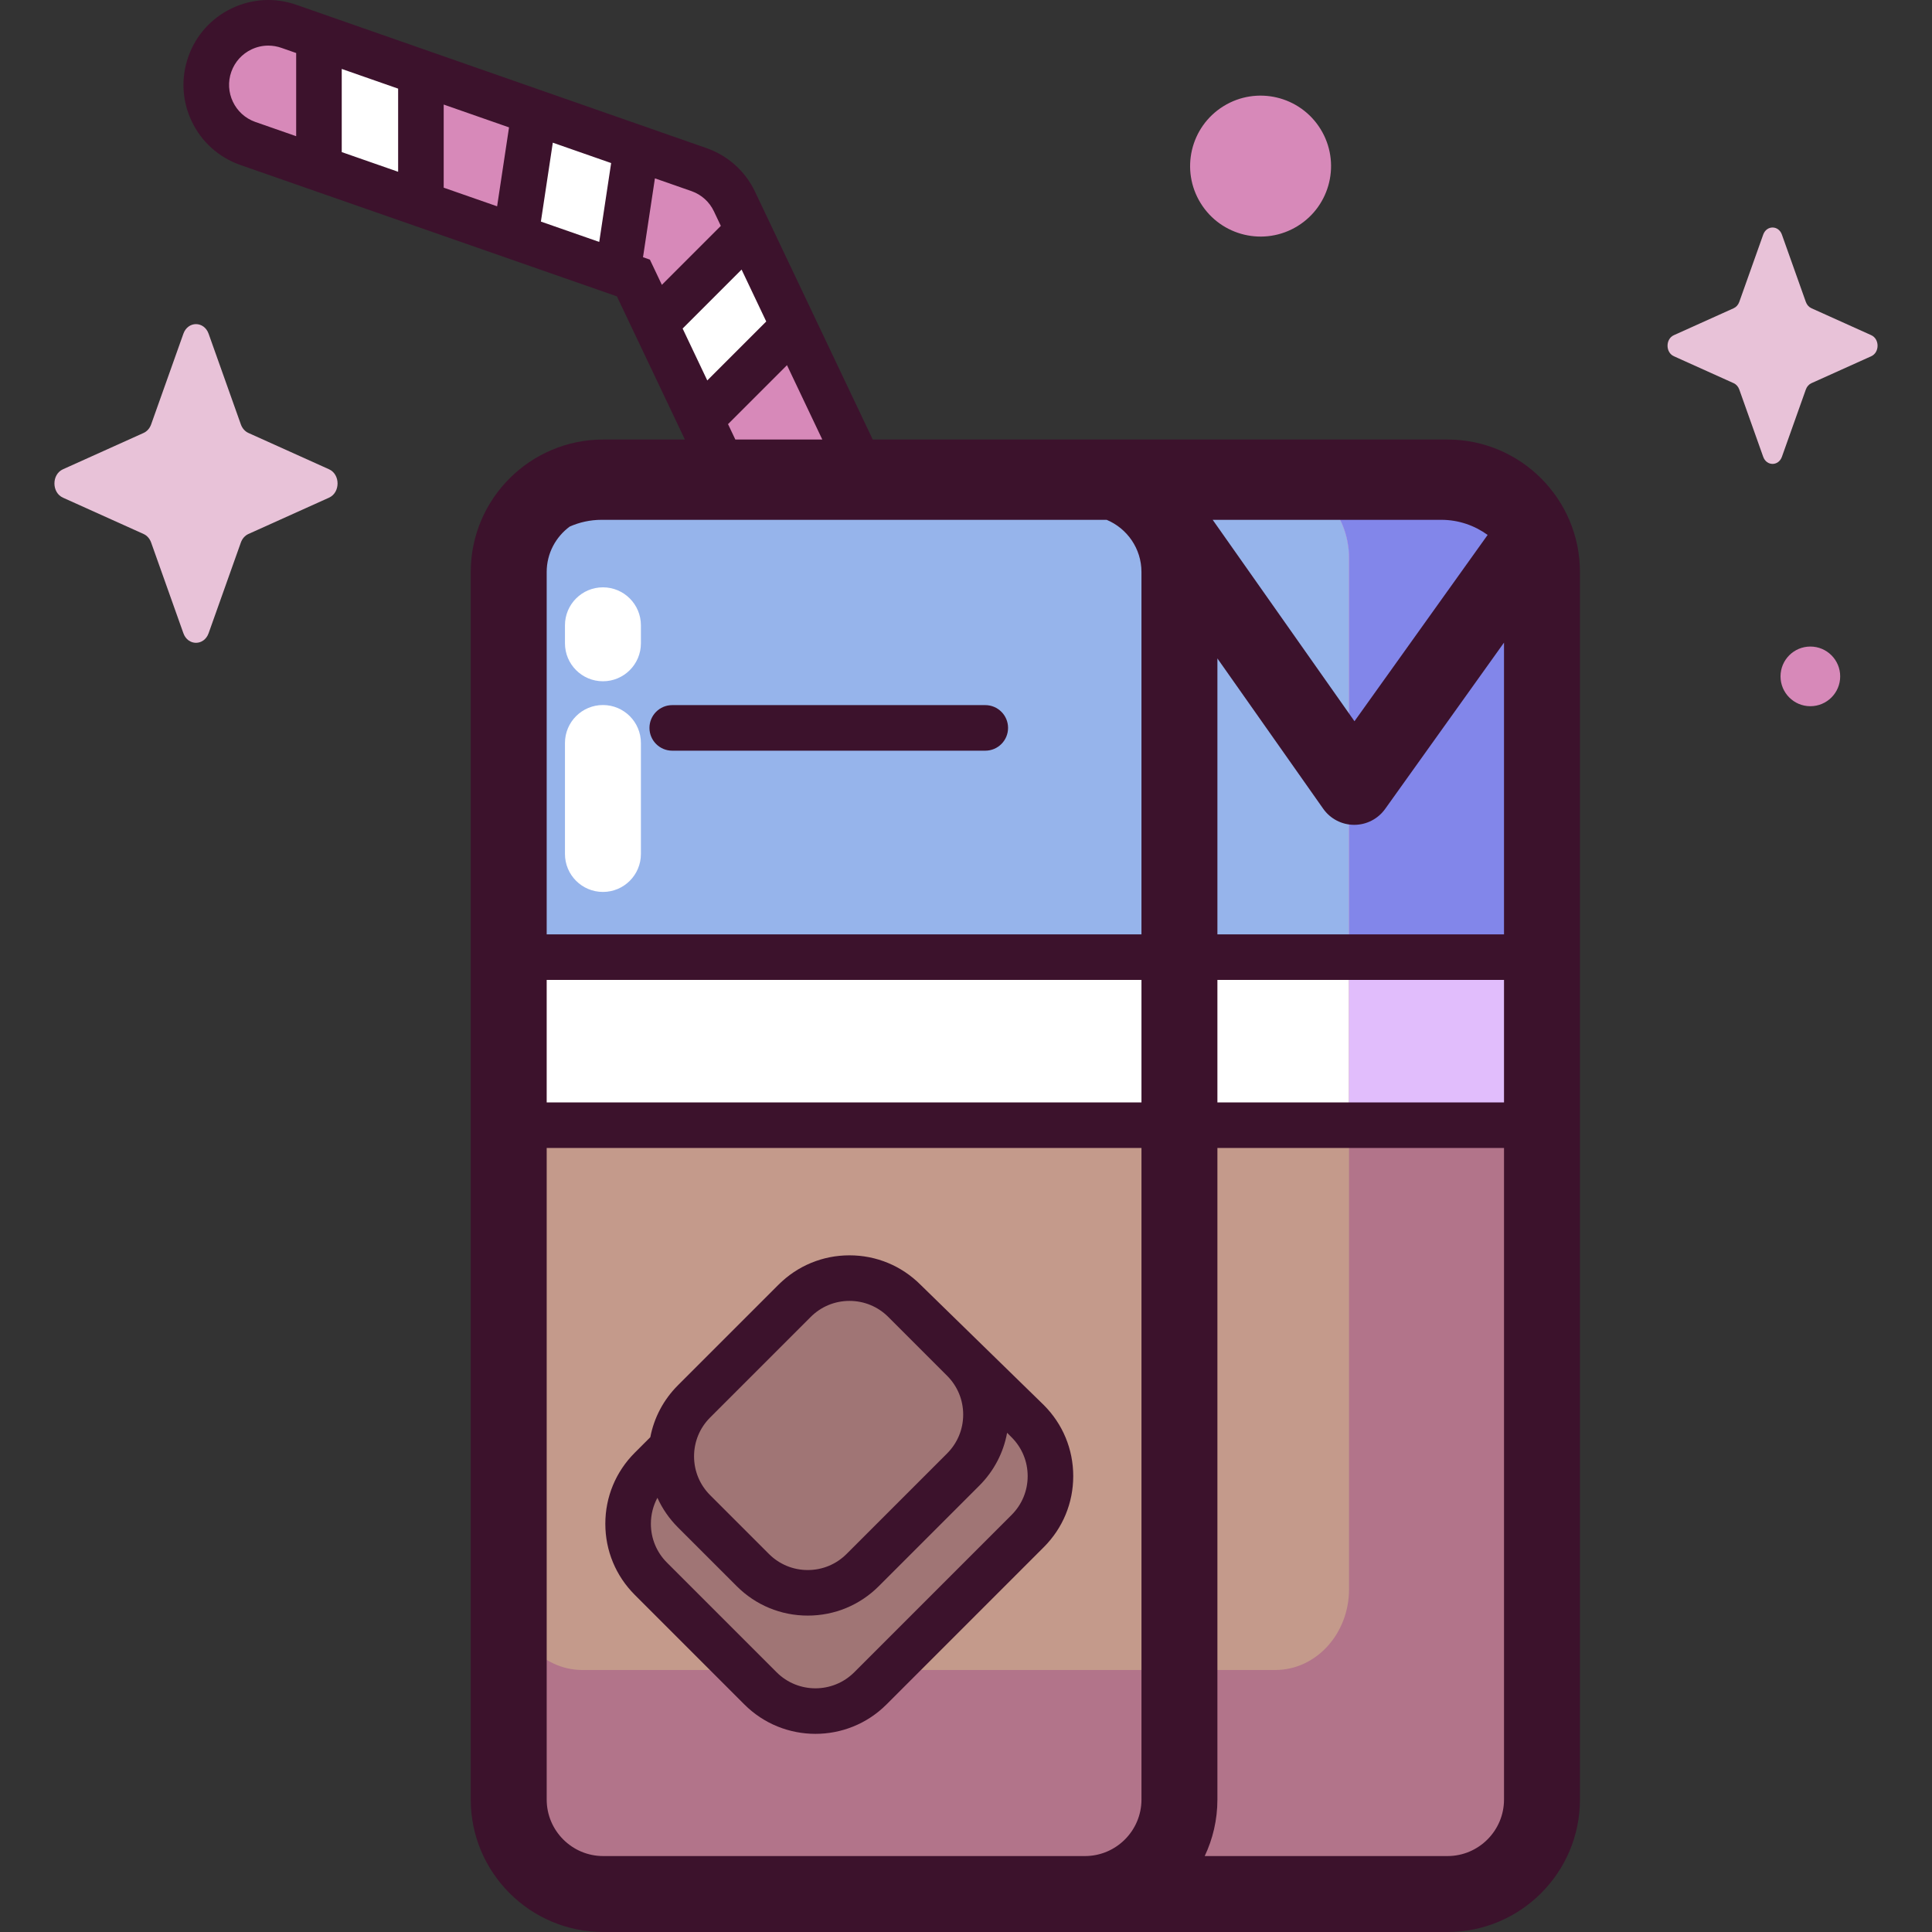 <svg id="Capa_1" enable-background="new 0 0 512 512" height="512" viewBox="0 0 512 512" width="512" xmlns="http://www.w3.org/2000/svg"><rect x="0" y="0" width="512" height="512" fill="#333333" stroke="none"/><g><path d="m228.206 178.827c-6.152 0-12.052-3.467-14.867-9.394l-45.482-95.764-102.269-35.682c-8.555-3.052-13.016-12.461-9.964-21.016 3.053-8.555 12.459-13.018 21.016-9.964l108.678 37.969c4.105 1.464 7.46 4.498 9.33 8.435l48.402 101.911c3.897 8.204.405 18.015-7.8 21.911-2.278 1.082-4.68 1.594-7.044 1.594z" fill="#d789b9"/><g fill="#fff"><path d="m111.607 55.014-27.12-10.17v-35.595l27.12 9.04z"/><path d="m163.025 73.104-27.12-10.17v-35.594l27.12 9.04z"/><path d="m185.948 110.548-12.401-26.175 24.769-25.564 13.186 25.364z"/></g><path d="m383.601 126.543h-96.079-31.586-96.08c-13.83 0-25.041 11.211-25.041 25.041v325.313c0 13.83 11.211 25.041 25.041 25.041h96.08 31.586 96.079c13.83 0 25.041-11.211 25.041-25.041v-325.313c0-13.83-11.211-25.041-25.041-25.041z" fill="#c49a8b"/><path d="m135.653 254.591h271.27v43.599h-271.27z" fill="#fff"/><path d="m408.999 253.651h-276.617v-98.917c0-12.71 10.303-23.013 23.013-23.013h230.591c12.71 0 23.013 10.303 23.013 23.013z" fill="#96b4eb"/><path d="m272.351 376.624-29.056-29.056c-1.151-1.152-2.414-2.119-3.741-2.94-8.049-7.918-20.989-7.885-28.988.115l-26.643 26.643c-3.455 3.455-5.415 7.833-5.9 12.34l-5.539 5.539c-8.04 8.04-8.04 21.074 0 29.114l29.056 29.056c8.04 8.04 21.075 8.04 29.114 0l41.696-41.697c8.04-8.039 8.04-21.074.001-29.114z" fill="#a07575"/><path d="m384.622 126.542h-46.65c10.788 0 19.534 9.583 19.534 21.405v273.213c0 11.822-8.746 21.405-19.534 21.405h-78.137-24.311l-4.869 4.869c-8.04 8.04-21.075 8.04-29.114 0l-4.869-4.869h-42.322c-10.789 0-19.534-9.583-19.534-21.405v55.351c0 14.042 10.754 25.426 24.02 25.426h96.079 33.628 96.079c13.266 0 24.02-11.383 24.02-25.426v-324.543c0-14.042-10.754-25.426-24.02-25.426z" fill="#b2748a"/><path d="m357.506 147.947v149.483h51.136v-145.462c0-14.042-10.754-25.426-24.02-25.426h-46.65c10.788 0 19.534 9.583 19.534 21.405z" fill="#e1bdfc"/><path d="m357.506 147.947v106.095h51.136v-102.074c0-14.042-10.754-25.426-24.02-25.426h-46.65c10.788 0 19.534 9.583 19.534 21.405z" fill="#8286ea"/></g><path d="m55.285 88.444 8.549 24.038c.366 1.029 1.091 1.845 2.005 2.257l21.357 9.622c3.017 1.359 3.017 6.167 0 7.526l-21.357 9.622c-.914.412-1.639 1.227-2.005 2.257l-8.549 24.038c-1.208 3.396-5.479 3.396-6.687 0l-8.549-24.038c-.366-1.029-1.091-1.845-2.005-2.257l-21.357-9.622c-3.017-1.359-3.017-6.167 0-7.526l21.357-9.622c.914-.412 1.639-1.228 2.005-2.257l8.549-24.038c1.208-3.396 5.479-3.396 6.687 0z" fill="#e8c2d8"/><ellipse cx="333.946" cy="44.11" fill="#d789b9" rx="18.667" ry="18.667" transform="matrix(.851 -.526 .526 .851 26.678 182.137)"/><path d="m487.667 179.247c0 4.366-3.539 7.905-7.905 7.905s-7.905-3.539-7.905-7.905 3.539-7.905 7.905-7.905c4.366-.001 7.905 3.539 7.905 7.905z" fill="#d789b9"/><path d="m472.226 62.182 6.341 17.831c.272.763.809 1.368 1.487 1.674l15.842 7.138c2.238 1.008 2.238 4.574 0 5.583l-15.842 7.138c-.678.306-1.216.91-1.487 1.674l-6.341 17.831c-.896 2.519-4.064 2.519-4.96 0l-6.341-17.831c-.271-.764-.809-1.368-1.487-1.674l-15.842-7.138c-2.238-1.008-2.238-4.574 0-5.583l15.842-7.138c.678-.306 1.216-.911 1.487-1.674l6.341-17.831c.896-2.52 4.064-2.52 4.96 0z" fill="#e8c2d8"/><g><g><g fill="#3c122c"><path d="m383.601 116.48h-96.08-.175-56.06l-31.185-65.66c-2.574-5.419-7.104-9.514-12.792-11.543l-108.64-37.957c-5.658-2.019-11.762-1.714-17.188.861-5.426 2.573-9.525 7.105-11.543 12.761-2.018 5.657-1.713 11.761.86 17.187s7.105 9.526 12.801 11.558l99.886 34.851 18.02 37.942h-21.65c-19.356 0-35.104 15.747-35.104 35.103v325.313c0 19.357 15.747 35.104 35.104 35.104h127.49.175 96.08c19.356 0 35.103-15.747 35.103-35.104v-325.313c.001-19.356-15.746-35.103-35.102-35.103zm-305.111-80.386-10.873-3.794c-5.406-1.928-8.234-7.895-6.306-13.3.934-2.619 2.832-4.717 5.344-5.908 1.41-.669 2.919-1.007 4.442-1.007 1.189 0 2.387.206 3.552.622l3.841 1.342zm27.019 9.427-14.944-5.215v-22.039l14.944 5.221zm26.233 9.153-14.158-4.94v-22.027l17.315 6.05zm27.062 9.442-15.462-5.394 3.157-20.913 15.461 5.402zm235.434 77.645-35.288 49.374-37.574-53.376h60.577c4.589 0 8.826 1.496 12.285 4.002zm-43.579 72.558c1.877 2.667 4.931 4.259 8.193 4.271h.036c3.248 0 6.297-1.568 8.187-4.212l31.505-44.08v77.316h-75.954v-73.12zm-191.232-76.56h133.849c5.41 2.261 9.223 7.604 9.223 13.824v96.031h-157.621v-96.031c0-4.934 2.409-9.306 6.102-12.036 2.587-1.143 5.442-1.788 8.447-1.788zm-14.549 121.93h157.622v32.465h-157.622zm177.747 0h75.954v32.465h-75.954zm-150.397-190.889-1.823-.636 3.155-20.9 9.73 3.399c2.616.933 4.713 2.828 5.904 5.338l1.834 3.861-15.624 15.624zm24.299 2.641 6.533 13.756-15.624 15.624-6.533-13.756zm-3.592 40.957 15.624-15.624 9.359 19.706h-23.044zm94.411 379.477h-127.49c-8.259 0-14.978-6.72-14.978-14.979v-172.668h157.622v172.668c0 8.259-6.72 14.979-14.978 14.979zm96.255 0h-64.34c2.154-4.546 3.364-9.623 3.364-14.979v-172.668h75.954v172.668c0 8.259-6.72 14.979-14.978 14.979z"/><path d="m276.62 372.356-32.67-31.882c-5.029-5.029-11.714-7.799-18.826-7.799s-13.798 2.77-18.826 7.799l-26.643 26.642c-3.811 3.812-6.321 8.575-7.315 13.754l-4.124 4.124c-5.029 5.029-7.798 11.714-7.798 18.827 0 7.112 2.769 13.798 7.798 18.826l29.056 29.056v.001c5.19 5.19 12.008 7.785 18.826 7.785s13.636-2.595 18.827-7.786l41.696-41.696c5.029-5.029 7.798-11.714 7.798-18.826-.001-7.112-2.77-13.797-7.799-18.825zm-88.427 3.299 26.643-26.643c2.748-2.748 6.402-4.262 10.288-4.262s7.54 1.514 10.288 4.262l15.582 15.583c2.748 2.747 4.261 6.401 4.261 10.288 0 3.885-1.513 7.539-4.261 10.288l-26.643 26.643c-2.748 2.748-6.402 4.262-10.288 4.262s-7.54-1.514-10.288-4.262c0 0 0 0 0-.001l-15.582-15.58c-2.748-2.749-4.261-6.402-4.261-10.289-.001-3.887 1.513-7.541 4.261-10.289zm79.888 25.814-41.696 41.696c-5.673 5.674-14.903 5.674-20.576 0v.001l-29.056-29.056c-2.748-2.749-4.261-6.402-4.261-10.288 0-2.445.601-4.797 1.73-6.89 1.306 2.88 3.129 5.534 5.433 7.838l15.582 15.581v-.001c5.029 5.029 11.715 7.799 18.826 7.799s13.798-2.77 18.827-7.799l26.643-26.642c3.873-3.873 6.398-8.729 7.358-14.005l1.191 1.191c2.748 2.748 4.261 6.401 4.261 10.288 0 3.885-1.514 7.539-4.262 10.287z"/><path d="m178.152 198.94h82.956c3.334 0 6.038-2.703 6.038-6.038s-2.703-6.038-6.038-6.038h-82.956c-3.334 0-6.037 2.703-6.037 6.038s2.703 6.038 6.037 6.038z"/></g><path d="m159.784 236.373c-5.557 0-10.062-4.506-10.062-10.062v-29.408c0-5.557 4.505-10.062 10.062-10.062 5.558 0 10.063 4.505 10.063 10.062v29.408c0 5.556-4.505 10.062-10.063 10.062z" fill="#fff"/><path d="m159.784 180.542c-5.557 0-10.062-4.506-10.062-10.062v-4.768c0-5.557 4.505-10.063 10.062-10.063 5.558 0 10.063 4.506 10.063 10.063v4.768c0 5.557-4.505 10.062-10.063 10.062z" fill="#fff"/></g></g></svg>